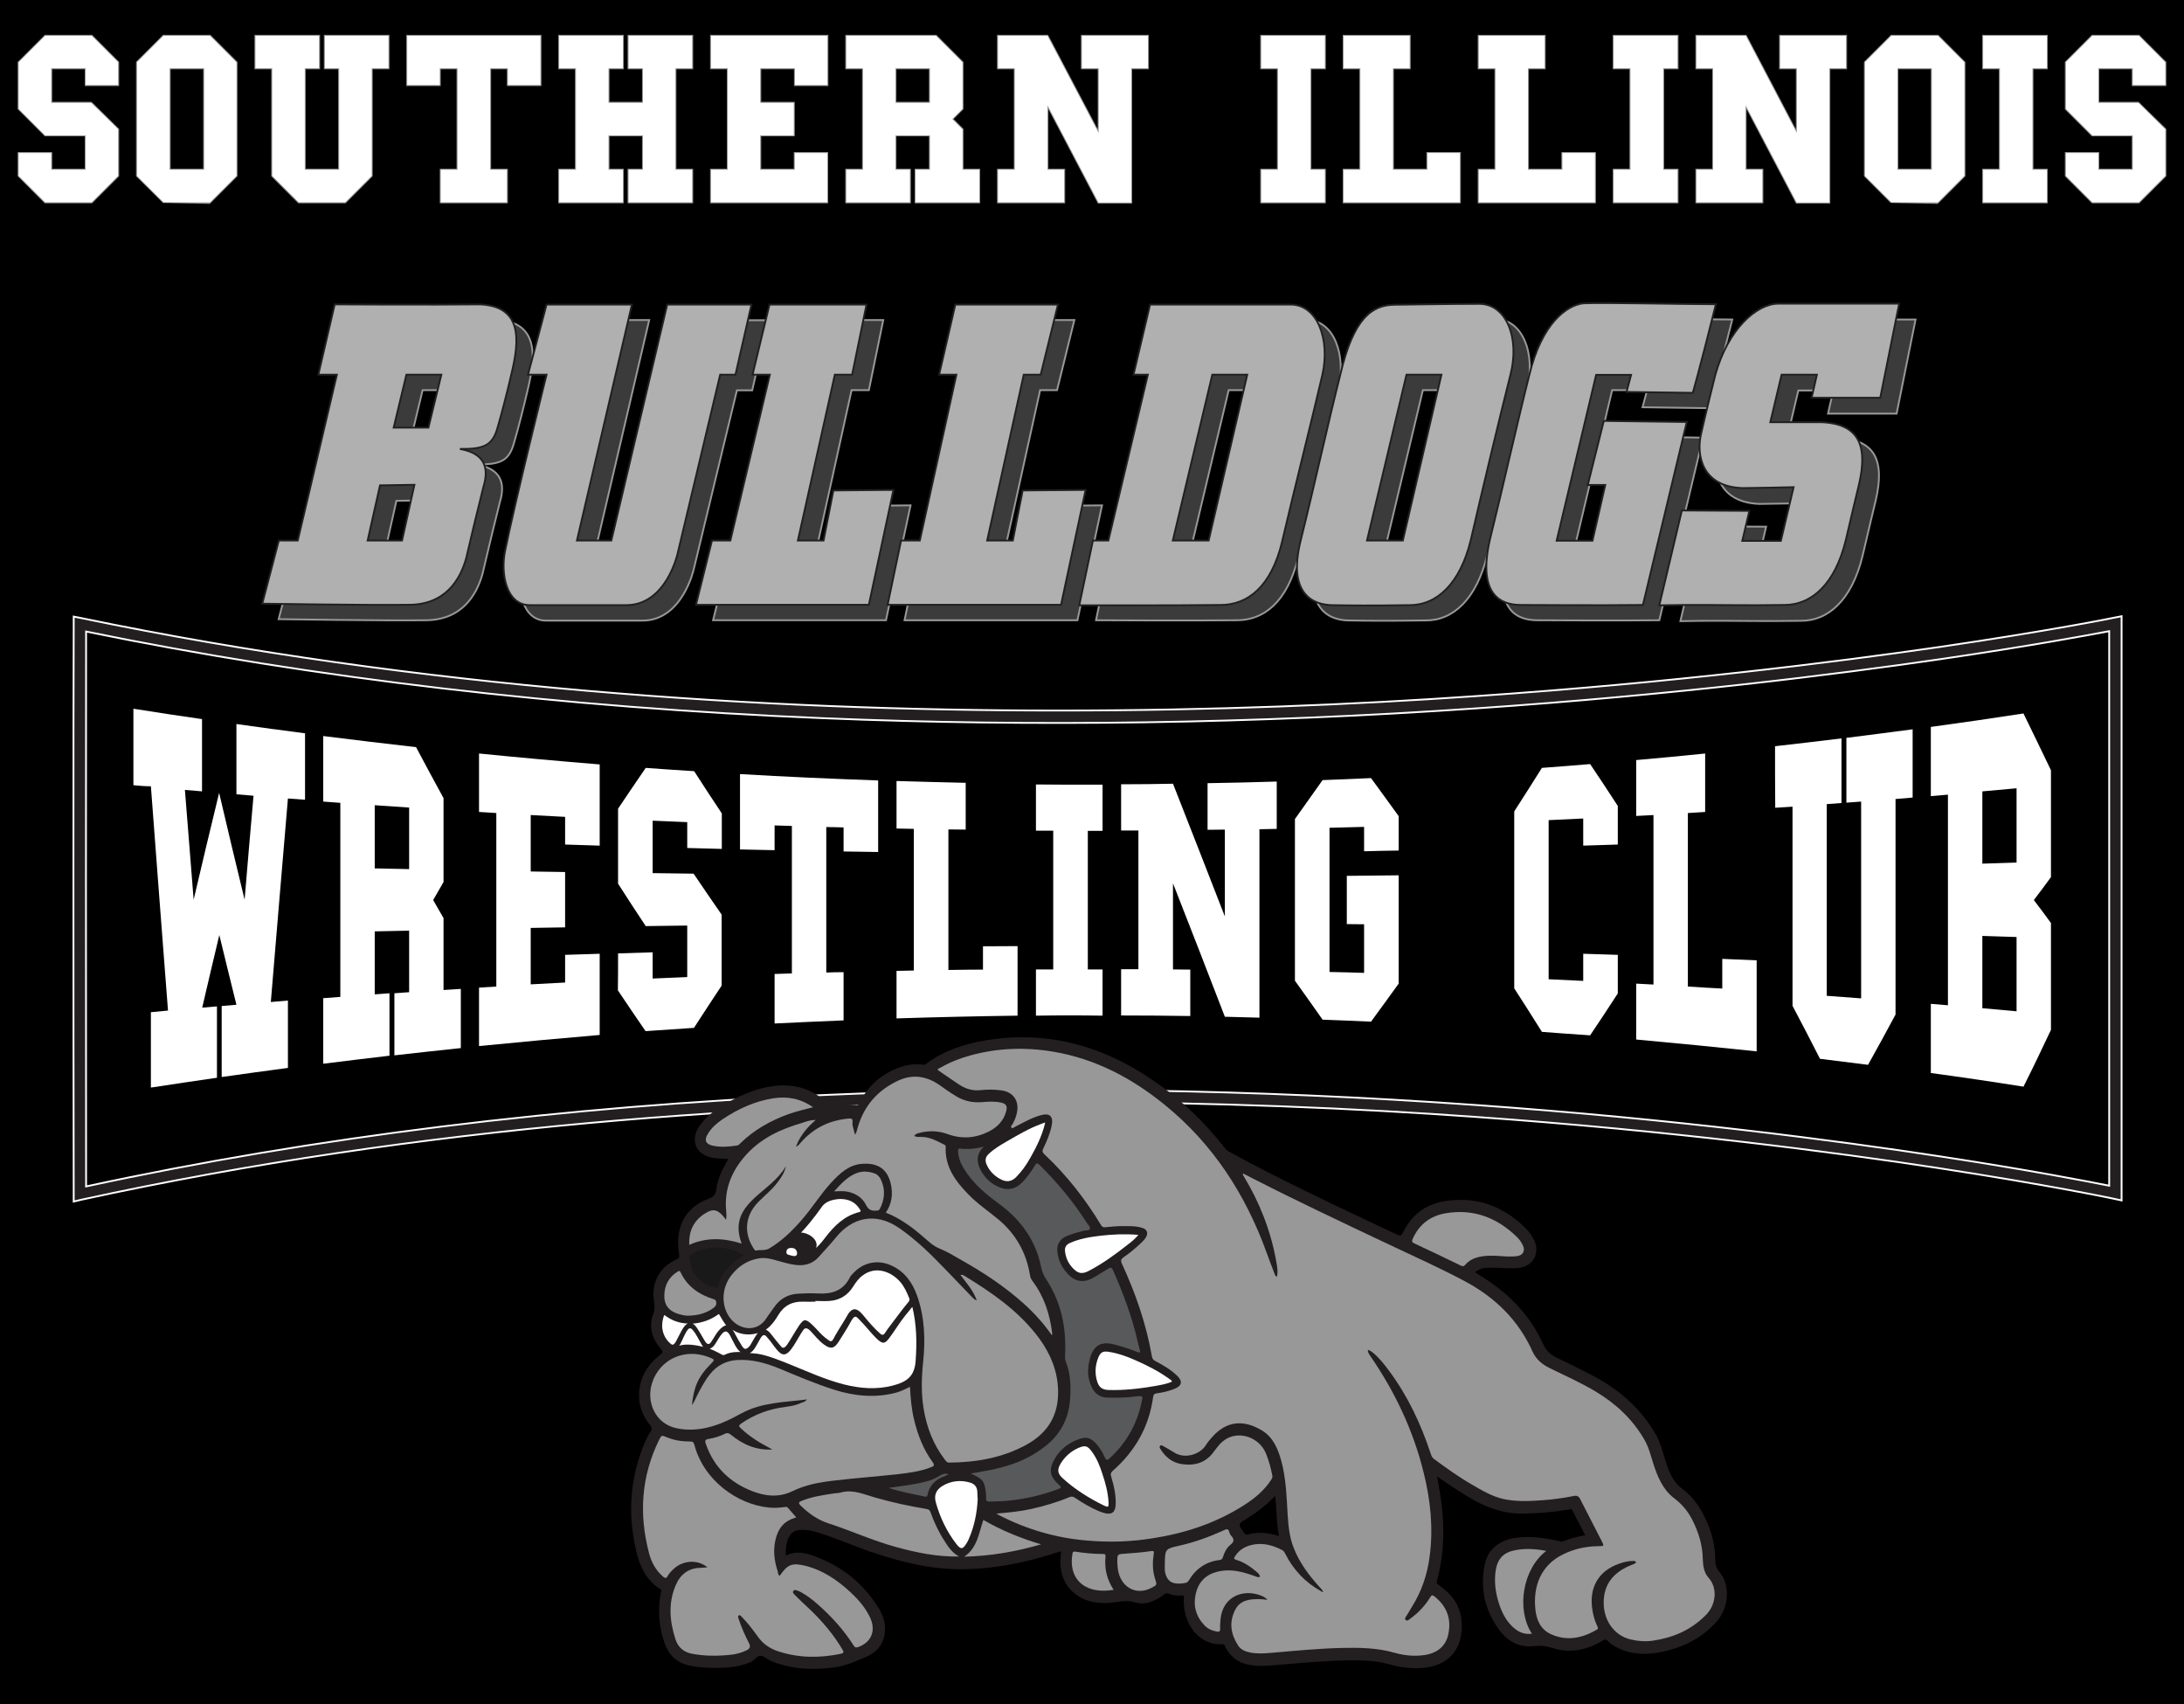<?xml version="1.0" encoding="utf-8"?>
<!-- Generator: Adobe Illustrator 26.5.0, SVG Export Plug-In . SVG Version: 6.00 Build 0)  -->
<svg version="1.1" id="Banner_00000002370928143762477440000003144886751426026925_"
	 xmlns="http://www.w3.org/2000/svg" xmlns:xlink="http://www.w3.org/1999/xlink" x="0px" y="0px" viewBox="0 0 1200 936"
	 style="enable-background:new 0 0 1200 936;" xml:space="preserve">
<style type="text/css">
	.st0{fill:#231F20;stroke:#FFFFFF;stroke-miterlimit:10;}
	.st1{fill:#FFFFFF;}
	.st2{fill:#231F20;}
	.st3{fill:#989898;}
	.st4{fill:#58595B;}
	.st5{fill:#191919;}
	.st6{fill:#3A3B3A;stroke:#989898;stroke-miterlimit:10;}
	.st7{fill:#B0B0B0;stroke:#231F20;stroke-miterlimit:10;}
	.st8{fill:#FFFFFF;stroke:#939598;stroke-width:0.5;stroke-miterlimit:10;}
</style>
<rect width="1200" height="936"/>
<g id="BD_Wrestling_Logo">
	<g id="Banner">
		<path id="White_Banner_Rim" class="st0" d="M40.5,660v-4.1c-0.2-93.6-0.2-272.1,0-313.1v-4.1l4.1,0.8
			c187.1,38.8,375.4,50.8,536.9,50.8c85.2,0,162.9-3.3,229.1-7.9c108.5-7.4,198.2-18.8,254.3-26.9c60.8-8.9,96.4-16.1,96.7-16.2
			l4.1-0.8v320.9l-4.1-0.9c-0.4-0.1-35.9-7.6-96.7-16.9c-56.1-8.6-145.8-20.4-254.3-28.1c-65.7-4.7-142.8-8.1-227.3-8.1
			c-161.9,0-350.8,12.7-538.6,53.6L40.5,660z M47.3,346.9c-0.1,46.9-0.1,213.1,0,304.8c125.5-27.1,261.7-44,405-50.2
			c115.9-5.1,236.6-3.2,358.9,5.5c108.8,7.7,198.6,19.6,254.8,28.2c49.1,7.5,81.9,13.9,92.9,16.1V346.7c-11,2.1-43.7,8.2-92.9,15.4
			c-56.2,8.2-146.1,19.6-254.8,27c-122.2,8.4-243,10.2-358.9,5.4C309,388.6,172.8,372.6,47.3,346.9z"/>
		<g id="WRESTLING_CLUB">
			<g>
				<path id="W-WRESTLING-CLUB_00000034803046560531470260000011942620215970682811_" class="st1" d="M73.3,431.3c0-14,0-28,0-42
					c12.5,2,25.1,3.9,37.7,5.7c0,13.2,0,26.4,0,39.7c-3.1-0.3-6.3-0.6-9.4-0.8c1.6,20.3,3.2,40.4,4.8,60.3c4.7-20,9.3-39.5,14-58.7
					c4.7,20,9.3,39.5,14,58.7c1.6-19.2,3.2-38.2,4.9-57.1c-3.1-0.3-6.3-0.5-9.4-0.8c0-12.9,0-25.7,0-38.6
					c12.6,1.8,25.2,3.5,37.7,5.1c0,12.2,0,24.4,0,36.5c-3.1-0.2-6.3-0.5-9.4-0.7c-3.1,36.8-6.3,74.1-9.4,111.8
					c3.1-0.3,6.3-0.5,9.4-0.8c0,12.3,0,24.7,0,37c-12.1,1.6-24.3,3.3-36.4,5c0-13,0-26,0-39c2.7-0.2,5.4-0.5,8.1-0.7
					c-3.1-12.6-6.3-25.4-9.4-38.3c-3.1,13.1-6.3,26.4-9.4,39.9c2.7-0.2,5.4-0.5,8.1-0.7c0,13.1,0,26.1,0,39.2
					c-12.1,1.7-24.2,3.6-36.3,5.4c0-13.8,0-27.6,0-41.4c3.1-0.3,6.3-0.6,9.4-0.9c-3.1-40.5-6.3-81.6-9.4-123.2
					C79.5,431.9,76.4,431.6,73.3,431.3z"/>
				<path id="R-WRESTLING-CLUB_00000151501348861327978860000005116282293936605878_" class="st1" d="M177.6,584.3c0-12,0-24,0-36
					c3.1-0.2,6.3-0.5,9.4-0.7c0-35.5,0-71.1,0-106.6c-3.1-0.2-6.3-0.5-9.4-0.7c0-12,0-24,0-36c17,2.1,34,4.2,51,6.1
					c5,9.5,10.1,18.8,15.1,28c0,15.4,0,30.7,0,46.1c-1.9,3.3-3.8,6.6-5.7,9.9c1.9,3.3,3.8,6.6,5.7,9.9c0,13.2,0,26.4,0,39.5
					c3.2-0.2,6.3-0.4,9.5-0.6c0,10.8,0,21.7,0,32.5c-12.2,1.3-24.3,2.6-36.5,4c0-11.4,0-22.8,0-34.1c2.7-0.2,5.4-0.4,8.1-0.6
					c0-11.3,0-22.5,0-33.8c-6.3,0.1-12.6,0.3-18.9,0.4c0,11.5,0,23.1,0,34.6c2.7-0.2,5.4-0.4,8.1-0.6c0,11.4,0,22.8,0,34.3
					C201.9,581.3,189.7,582.8,177.6,584.3z M205.9,477c6.3,0.1,12.6,0.3,18.9,0.4c0-11.3,0-22.5,0-33.8c-6.3-0.4-12.6-0.9-18.9-1.3
					C205.9,453.9,205.9,465.4,205.9,477z"/>
				<path id="E-WRESTLING-CLUB_00000107585817893606822560000009323954747718878608_" class="st1" d="M263.2,574.6
					c0-10.7,0-21.4,0-32.1c3.2-0.2,6.3-0.4,9.5-0.6c0-31.8,0-63.5,0-95.3c-3.2-0.2-6.3-0.4-9.5-0.6c0-10.7,0-21.4,0-32.1
					c22.1,2.2,44.2,4.2,66.3,6c0,14.9,0,29.7,0,44.6c-6.3-0.2-12.6-0.4-19-0.6c0-5.1,0-10.1,0-15.2c-6.3-0.3-12.6-0.7-18.9-1
					c0,10.3,0,20.7,0,31c6.3,0.1,12.6,0.2,18.9,0.3c0,10.1,0,20.2,0,30.4c-6.3,0.1-12.6,0.2-18.9,0.3c0,10.3,0,20.7,0,31
					c6.3-0.3,12.6-0.7,18.9-1c0-5.1,0-10.1,0-15.2c6.3-0.2,12.6-0.4,19-0.6c0,14.9,0,29.7,0,44.6
					C307.4,570.4,285.3,572.4,263.2,574.6z"/>
				<path id="S-WRESTLING-CLUB_00000171682869212937861380000014906699292288324020_" class="st1" d="M339.6,523.7
					c6.3-0.2,12.6-0.4,19-0.6c0,4.8,0,9.6,0,14.4c6.3-0.3,12.6-0.5,19-0.8c0-9.4,0-18.9,0-28.3c-7.6,0.1-15.2,0.2-22.8,0.3
					c-5.1-7.6-10.1-15.4-15.2-23.3c0-13.7,0-27.5,0-41.2c5.1-7.6,10.1-15,15.2-22.4c8.8,0.6,17.7,1.3,26.6,1.8
					c5.1,7.9,10.1,15.6,15.2,23.2c0,6.5,0,13,0,19.5c-6.3-0.2-12.6-0.3-19-0.5c0-4.7,0-9.4,0-14.2c-6.3-0.3-12.6-0.5-19-0.8
					c0,9.6,0,19.2,0,28.8c7.5,0.1,15,0.2,22.5,0.3c5.1,7.6,10.3,15.1,15.4,22.5c0,13,0,26,0,39c-5.1,7.6-10.1,15.4-15.2,23.2
					c-8.9,0.6-17.7,1.2-26.6,1.8c-5.1-7.4-10.1-14.8-15.2-22.4C339.6,537.4,339.6,530.6,339.6,523.7z"/>
				<path id="T-WRESTLING-CLUB_00000167389380236991352080000003525380084141125778_" class="st1" d="M425.6,562.2
					c0-9.1,0-18.1,0-27.2c3.2-0.1,6.3-0.2,9.5-0.3c0-27,0-54,0-81c-3.2-0.1-6.3-0.2-9.5-0.3c0,4.5,0,9.1,0,13.6
					c-6.3-0.1-12.7-0.3-19-0.4c0-13.8,0-27.6,0-41.4c25.3,1.5,50.6,2.6,75.9,3.5c0,13.1,0,26.2,0,39.3c-6.3-0.1-12.7-0.2-19-0.3
					c0-4.4,0-8.8,0-13.2c-3.2-0.1-6.3-0.2-9.5-0.2c0,26.6,0,53.3,0,79.9c3.2-0.1,6.3-0.2,9.5-0.2c0,8.8,0,17.7,0,26.5
					C450.9,561,438.2,561.6,425.6,562.2z"/>
				<path id="L2-WRESTLING-CLUB_00000072990937807430955340000016072842120871441040_" class="st1" d="M492.6,559.4
					c0-8.7,0-17.4,0-26.1c3.2-0.1,6.3-0.1,9.5-0.2c0-25.9,0-51.9,0-77.8c-3.2-0.1-6.3-0.1-9.5-0.2c0-8.7,0-17.4,0-26.1
					c12.7,0.4,25.3,0.7,38,1c0,8.6,0,17.1,0,25.7c-3.2,0-6.3-0.1-9.5-0.1c0,25.7,0,51.5,0,77.2c6.3-0.1,12.7-0.2,19-0.2
					c0-4.3,0-8.5,0-12.8c6.3,0,12.7-0.1,19-0.1c0,12.7,0,25.5,0,38.2C537,558.2,514.8,558.7,492.6,559.4z"/>
				<path id="I-WRESTLING-CLUB_00000029042387067363880800000008709805161380814727_" class="st1" d="M569.2,557.9
					c0-8.5,0-17,0-25.4c3.2,0,6.3,0,9.5,0c0-25.4,0-50.8,0-76.2c-3.2,0-6.3,0-9.5,0c0-8.5,0-17,0-25.4c12.2,0.1,24.4,0.2,36.6,0.1
					c0,8.5,0,16.9,0,25.4c-2.7,0-5.4,0-8.1,0c0,25.4,0,50.8,0,76.1c2.7,0,5.4,0,8.1,0c0,8.5,0,16.9,0,25.4
					C593.6,557.7,581.4,557.7,569.2,557.9z"/>
				<path id="N-WRESTLING-CLUB_00000181780475607845221790000005413527175383209608_" class="st1" d="M616,557.8
					c0-8.5,0-16.9,0-25.4c3.2,0,6.3,0,9.5,0c0-25.4,0-50.8,0-76.2c-3.2,0-6.3,0-9.5,0c0-8.5,0-16.9,0-25.4c9.5,0,19-0.1,28.5-0.3
					c9.5,24.2,19,48.4,28.5,72.9c0-15.9,0-31.8,0-47.7c-3.2,0-6.3,0.1-9.5,0.1c0-8.5,0-17.1,0-25.6c12.7-0.2,25.3-0.5,38-0.9
					c0,8.7,0,17.3,0,26c-3.2,0.1-6.3,0.1-9.5,0.2c0,34.5,0,69,0,103.5c-6.3-0.2-12.7-0.3-19-0.5c-9.5-24.7-19-49.1-28.5-73.3
					c0,15.8,0,31.6,0,47.3c3.2,0,6.3,0.1,9.5,0.1c0,8.5,0,17,0,25.5C641.3,557.9,628.6,557.8,616,557.8z"/>
				<path id="G-WRESTLING-CLUB_00000092446404056360486520000015806250873299633588_" class="st1" d="M726.7,560.1
					c-5.1-7.2-10.1-14.4-15.2-21.4c0-29.6,0-59.2,0-88.8c5.1-7.1,10.1-14.2,15.2-21.4c8.9-0.3,17.7-0.7,26.6-1.1
					c5.1,6.9,10.1,13.9,15.2,20.9c0,6.3,0,12.6,0,18.9c-6.3,0.1-12.7,0.2-19,0.4c0-4.5,0-8.9,0-13.4c-6.3,0.2-12.7,0.3-19,0.5
					c0,26.4,0,52.8,0,79.2c6.3,0.1,12.7,0.3,19,0.5c0-8.9,0-17.8,0-26.7c-3.2,0-6.3-0.1-9.5-0.1c0-8.8,0-17.7,0-26.5
					c9.5-0.1,19-0.2,28.5-0.3c0,19.8,0,39.7,0,59.5c-5.1,7-10.1,14-15.2,20.9C744.5,560.8,735.6,560.4,726.7,560.1z"/>
				<path id="C-WRESTLING-CLUB_00000125594597707118423220000014789231900728139157_" class="st1" d="M847.2,566.8
					c-5.1-8.1-10.1-16.1-15.2-23.9c0-32.4,0-64.8,0-97.2c5.1-7.9,10.1-15.8,15.2-23.9c8.8-0.7,17.7-1.3,26.5-2.1
					c5.1,7.5,10.1,15.2,15.2,23c0,7.1,0,14.2,0,21.2c-6.3,0.2-12.6,0.4-19,0.6c0-5,0-9.9,0-14.9c-6.3,0.3-12.6,0.6-19,0.9
					c0,29.1,0,58.2,0,87.4c6.3,0.3,12.6,0.6,19,0.9c0-5,0-9.9,0-14.9c6.3,0.2,12.6,0.4,19,0.6c0,7.1,0,14.2,0,21.2
					c-5.1,7.8-10.1,15.5-15.2,23C864.9,568.1,856.1,567.5,847.2,566.8z"/>
				<path id="L1-WRESTLING-CLUB_00000137816423884738409330000008885328517130481044_" class="st1" d="M899,571
					c0-10.2,0-20.5,0-30.7c3.2,0.2,6.3,0.3,9.5,0.5c0-31,0-62.1,0-93.1c-3.2,0.2-6.3,0.3-9.5,0.5c0-10.2,0-20.5,0-30.7
					c12.6-1.1,25.3-2.3,37.9-3.6c0,10.7,0,21.4,0,32.1c-3.2,0.2-6.3,0.4-9.5,0.6c0,31.8,0,63.5,0,95.3c6.3,0.4,12.6,0.8,18.9,1.1
					c0-5.4,0-10.8,0-16.3c6.3,0.3,12.6,0.5,18.9,0.8c0,16.7,0,33.3,0,50C943.2,575.2,921.1,573,899,571z"/>
				<path id="U-WRESTLING-CLUB_00000150065081004712770850000000663609569271216795_" class="st1" d="M975.3,409.9
					c12.2-1.4,24.3-2.8,36.5-4.3c0,11.8,0,23.7,0,35.5c-2.7,0.2-5.4,0.4-8.1,0.6c0,35.1,0,70.2,0,105.3c6.3,0.5,12.6,0.9,18.9,1.4
					c0-36,0-72,0-108.1c-2.7,0.2-5.4,0.4-8.1,0.6c0-11.9,0-23.7,0-35.6c12.1-1.5,24.3-3.1,36.4-4.7c0,12.5,0,25,0,37.5
					c-3.1,0.3-6.3,0.5-9.4,0.8c0,39.5,0,78.9,0,118.4c-5,9.4-10.1,18.6-15.1,27.6c-8.8-1.1-17.6-2.2-26.4-3.3
					c-5-9.9-10.1-19.6-15.1-29.1c0-36.5,0-72.9,0-109.4c-3.2,0.2-6.3,0.4-9.5,0.6C975.3,432.4,975.3,421.1,975.3,409.9z"/>
				<path id="B-WRESTLING-CLUB_00000077325265874864612030000012317912758358015913_" class="st1" d="M1060.9,589.4
					c0-12.7,0-25.4,0-38c3.1,0.3,6.3,0.5,9.4,0.8c0-38.6,0-77.2,0-115.7c-3.1,0.3-6.3,0.5-9.4,0.8c0-12.7,0-25.4,0-38
					c17-2.3,33.9-4.8,50.9-7.4c5,10.2,10,20.6,15.1,31.2c0,19.6,0,39.2,0,58.7c-3.1,4.3-6.3,8.5-9.4,12.6c3.1,4.1,6.3,8.3,9.4,12.6
					c0,19.6,0,39.2,0,58.7c-5,10.6-10,21.1-15.1,31.2C1094.8,594.2,1077.9,591.7,1060.9,589.4z M1089.2,474.4
					c6.3-0.2,12.6-0.4,18.8-0.6c0-13.6,0-27.2,0-40.8c-6.3,0.6-12.6,1.1-18.8,1.7C1089.2,448,1089.2,461.2,1089.2,474.4z
					 M1089.2,553.8c6.3,0.6,12.6,1.1,18.8,1.7c0-13.6,0-27.2,0-40.8c-6.3-0.2-12.6-0.4-18.8-0.6
					C1089.2,527.3,1089.2,540.5,1089.2,553.8z"/>
			</g>
		</g>
	</g>
	<g id="BD-Body">
		<path id="Outline" class="st2" d="M944.6,863.3c-1.8-2-2.2-4.5-2.2-7.2c0-6.9-1.7-13.5-4.4-19.8c-3.1-7.3-7.3-13.8-13.9-18.7
			c-5.3-3.9-7.4-10.1-9.3-16.2c-1.4-4.4-2.5-8.9-4.7-12.9c-7.8-13.9-19.2-24.2-33-31.8c-7.1-3.9-14.4-7.3-21.7-10.9
			c-3.4-1.6-5.9-3.9-7.5-7.5c-5.8-12.7-14.5-23.1-25.6-31.5c-3.7-2.8-7.7-5.3-11.8-7.9c2.6-2.4,5.6-2.5,8.6-2.6
			c5.1,0,10.1,0.7,15.2,0.2c8.5-1,12.4-8.9,8.1-16.3c-1.2-2.2-2.7-4.2-4.5-5.9c-12-11.7-26.2-17-42.9-14.7
			c-10.5,1.4-18.5,6.7-23.5,16.2c-1.8,3.4-1.8,3.4-5.1,1.8c-30.6-14.5-61.4-28.7-91.1-45c-0.8-0.4-1.4-0.9-2-1.6
			c-10.5-13.6-22.7-25.4-36.5-35.3c-28.5-20.5-59.9-30-94.9-24.3c-12,2-23.4,5.7-33.3,13.1c-0.6,0.5-1.2,0.4-1.8,0.3
			c-4.4-0.6-8.6,0.1-12.8,1.6c-9.8,3.6-17.1,10.1-21.9,19.5c-0.3,0.6-0.4,1.4-1.6,1.3c-4.3-0.6-8.6-0.5-13-0.3
			c-1.2,0.1-2.2-0.2-3.1-1.1c-8.6-8.2-18.9-10.8-30.4-9.1c-8.2,1.2-15.7,4.4-22.9,8.2c-5.8,3-11.2,6.6-15.4,11.8
			c-2,2.5-3.7,5.1-3.9,8.4c-0.4,5.7,3.4,9.7,9.9,10.9c2.7,0.5,5.5,0.4,8.5,0.6c-0.4,0.8-0.8,1.3-1.1,1.9c-2.6,4.6-4.8,9.4-5.5,14.7
			c-0.4,3-1.6,4.3-4.4,5.3c-8.3,3.1-14,8.8-16,17.8c-0.9,4.2-0.8,8.4-0.1,12.7c0.3,1.5-0.2,2.3-1.6,2.9
			c-9.1,4.1-13.7,12.6-12.2,22.6c0.4,2.9,0.6,5.5-0.7,8.2c-0.4,0.9-0.5,2-0.7,3c-0.8,5.7,1.3,10.5,4.8,14.7c1.8,2.2,1.8,2.2-0.4,4.1
			c-1.2,1-2.4,2.1-3.5,3.2c-9.5,9.8-10.3,24.6-1.8,34.9c1.3,1.6,1.4,2.6,0.2,4.2c-1,1.4-1.7,2.9-2.4,4.4c-8.8,20-10.2,40.7-5,61.7
			c2,8.1,5.6,15.4,13,20c1,0.6,0.4,1.2,0.3,1.9c-1.8,9.4-1.1,18.6,2,27.7c2.3,6.6,6.7,10.8,13.4,12.3c6.6,1.5,13.3,1.5,20,1.2
			c4.9-0.2,9.7-1.2,14.3-3.2c2-0.9,3.3-3.5,5.2-3.3c1.9,0.2,3.7,2,5.7,2.9c11.4,4.7,23.3,5.1,35.3,3.4c6.1-0.9,11.6-3.4,17.1-5.8
			c6.3-2.7,10-7.8,10.2-15c0.1-4.7-1.7-8.9-4.2-12.7c-7.8-12.2-18.5-21-31.8-26.4c-5.9-2.4-12.1-4.7-18.5-1.4
			c-0.2-3.3,0.1-6.4,1.3-9.4c1.2-3,3.3-4.5,6.4-4.7c3.7-0.2,7.2,0.5,10.6,1.6c10.1,3.2,19.8,7.6,29.9,10.9
			c12.2,4.1,24.6,7.4,37.5,8.6c13.8,1.3,27.5-0.1,41.1-2.8c8.2-1.7,16.3-3.9,24.2-6.6c0.1,0.3,0.2,0.4,0.2,0.4
			c-0.1,1.1-0.3,2.2-0.3,3.3c-0.5,8.7,2.2,16,9.7,20.9c4.9,3.2,10.4,4,16.2,3.8c5.1-0.2,9.9-2,15.2-0.3c5.7,1.8,11-0.9,15.8-4.3
			c0.7-0.5,1.2-1,2.3-0.6c2.1,1,4.4,1.3,6.8,1.1c1.4-0.1,2.1,0.1,1.8,1.8c-0.2,1.2-0.1,2.5,0,3.7c1,12.6,9.9,21.9,21.1,21.3
			c1.1-0.1,1.3,0.6,1.6,1.3c2.6,5.4,6.9,8.7,12.7,9.9c3.8,0.8,7.6,0.8,11.4,0.5c12.4-1,24.7-2.2,37.2-2.7c7.4-0.3,14.9-0.4,22.3,0.6
			c4.7,0.6,9.2,2.4,13.9,3c6.1,0.8,12.1,0.9,18-1c11.8-3.8,15.4-14.6,14.3-25c-0.9-8.3-5.6-14.4-12.3-19c-0.9-0.6-1.6-1-1.2-2.4
			c4.4-16,4.3-32.1,1.7-48.3c-0.5-2.9-1-5.7-1.6-9.1c5.9,4.1,11.4,7.8,17.1,11.2c9.2,5.6,18.9,9.3,29.8,9.2c8.5-0.1,17-0.8,25.4-2.2
			c0.7-0.1,1.5-0.6,2,0.4c2.3,4.5,4.7,9,7.1,13.7c-4.4,0.8-8.5,1.8-12.3,3.4c-0.7,0.3-1.3-0.1-1.9-0.2c-7.9-1.7-15.7-2.9-23.8-1.8
			c-9.1,1.2-15.4,6.2-17.2,14.6c-2.7,12.8-0.1,24.7,7.5,35.4c4.7,6.6,11.1,10.4,19.3,9.5c3.8-0.4,7.1-0.1,10.7,1.1
			c9.6,3,18.8,1,27.4-4.2c1.1-0.7,1.8-0.7,2.7,0.3c1.5,1.6,3.4,2.7,5.3,3.7c7.2,3.6,14.9,4,22.6,2.6c12.2-2.2,22.9-7.2,31.5-16.5
			C950.5,882.8,950.6,870.1,944.6,863.3z M685.6,842.9c-0.7,0.2-1.3,0-1.7-0.5c-0.3-0.4-0.6-0.8-0.9-1.2c-2.7-3.7-2.6-4.2,1.2-6.5
			c5.6-3.4,10.9-7.3,15.5-12.1c0.2-0.2,0.5-0.4,1-0.8c0.8,7.4,0.6,14.6,2,22C696.9,841.8,691.3,841.3,685.6,842.9z"/>
		<g id="Gray-Parts">
			<g id="Leg-and-Paw">
				<path id="Leg-and-Paw-1" class="st3" d="M428.3,865.6c0.1-0.1,0.2-0.2,0.3-0.3c4.2-6,6.6-6.9,13.6-5.3
					c9.8,2.4,17.9,7.9,25.2,14.7c4.4,4.1,8.3,8.6,10.8,14.1c3.2,7.2,0.4,13.5-6.9,16c-1,0.3-1.6,0.1-2.1-0.7
					c-5.6-8.8-12.5-16.4-20.3-23.2c-2.6-2.3-5.4-4.4-8.4-6.1c-0.7-0.4-1.5-0.8-2.4-1.1c-0.7-0.3-1.6-0.6-2.2,0.2
					c-0.6,0.9,0.2,1.5,0.7,2.1c2.4,2.4,4.9,4.8,7.4,7.1c7.3,6.8,13.8,14.4,18.9,23c0.8,1.3,0.8,1.9-0.8,2.3
					c-11.6,2.4-23.1,2.4-34.4-1.3c-4.6-1.5-8.4-4-11.3-8.1c-2.7-3.7-5.4-7.4-8.7-10.7c-0.5-0.5-1.1-1.4-1.7-1
					c-0.8,0.5-0.3,1.4-0.1,2.1c1.5,4.6,3.5,9,5.7,13.3c0.9,1.9,0.4,2.8-1.2,3.7c-2.9,1.5-6.1,2.3-9.3,2.6c-7,0.7-14,0.7-20.9-0.6
					c-4.5-0.9-7.7-3.5-9.1-8.1c-3.2-9.9-4-19.8,0.2-29.6c2.5-5.9,7-9.4,13.6-9.5c1.2,0,2.4-0.2,3.8-0.3c-5.1-4.2-12.9-4-18.1,0.5
					c-1.5,1.3-2.9,2.7-3.8,4.4c-0.7,1.2-1.2,1.2-2.3,0.4c-4.1-3.5-6.6-8-7.9-13.1c-5.6-21.3-4.3-42.1,5.5-62.1
					c1.4-2.8,1.4-2.7,4.3-1.5c4.1,1.7,8.3,2.3,12.7,2.3c1.4,0,2,0.3,2.4,1.7c5,19.4,23.4,32.9,41.1,34.6c2.9,0.3,5.8,0.1,8.6-0.3
					c0.7-0.1,1.2-0.2,1.7,0.4c1.5,1.8,3,3.5,4.6,5.3c-1.4,0.5-2.8,0.9-4,1.6c-3.9,2-5.9,5.4-7.1,9.5c-1.8,6.4-1.1,12.6,1,18.8
					C427.4,864.2,427.6,865,428.3,865.6z"/>
				<path id="Paw-4" class="st3" d="M611.9,873.3c-5.6,0.8-10.9,0.8-15.8-2c-6.5-3.8-8.1-11-6.8-18.1c0.2-0.9,0.7-1,1.4-0.9
					c5.1,0.8,10.3,1.3,15.5,1.3c1.1,0,1.3,0.5,1.2,1.5C606.8,861.5,608.1,867.5,611.9,873.3z"/>
				<path id="Paw-3" class="st3" d="M849.6,851.9c-13,9.9-16.6,32.1-7.9,45.5c-3.8,0.5-7-0.7-9.8-3.1c-3.9-3.3-6.3-7.7-8-12.6
					c-2-5.9-3-12-2.2-18.3c0.9-7,4.2-10.7,11-11.9C838.2,850.4,843.7,850.8,849.6,851.9z"/>
				<path id="Paw-2" class="st3" d="M640,859.6c0.1-8.9,0.2-8.8,8.1-10.6c8.5-1.9,16.6-4.9,24.5-8.5c1.4-0.7,2.3-0.9,2.8,1
					c0.2,0.8,0.6,1.6,1.1,2.1c1.8,1.9,1.6,3.4-0.5,5c-2.1,1.7-3.3,4.2-4.1,6.8c-0.3,1-0.7,1.3-1.8,1.5c-7.4,0.9-13,4.7-16.9,11.2
					c-0.5,0.8-1,1.3-2,1.4c-1.9,0.4-3.7,0.5-5.6,0.2c-3.2-0.5-5.1-3.1-5.6-7.1C640,861.4,640,860.2,640,859.6z"/>
				<path id="Paw-1" class="st3" d="M613.9,858.2c0-4.6,0-4.5,4.4-4.8c4.7-0.3,9.5-0.7,14.2-1.4c1.7-0.2,1.6,0.4,1.4,1.6
					c-0.6,4.2-0.7,8.3,0.4,12.4c0.1,0.4,0.2,0.7,0.3,1.1c1.2,3.5,1.2,3.5-2.1,5.2c-8.7,4.4-17.3-0.8-18.4-11.2
					C614,860,614,859,613.9,858.2z"/>
			</g>
			<g id="Chest">
				<path id="Chest2" class="st3" d="M527,855c-11.9,0.2-23.3-2.1-34.6-5.2c-12.8-3.5-24.8-9-37.4-13.1c-6-2-10.7-5.4-15.1-9.7
					c-1.4-1.4-1-2,0.6-2.6c5.7-2.3,11.8-3.2,17.9-4.1c1.2-0.2,2.5-0.1,3.6-0.5c6.6-1.8,12.5,1,18.5,2.7c9.4,2.7,19,4.8,28.7,6.4
					c1.1,0.2,1.6,0.6,2,1.6c2,5.5,4.4,10.8,7.6,15.7C520.9,849.6,523.2,853,527,855z"/>
				<path id="Chest-1" class="st3" d="M529.8,855.1c7.2-4.9,8-12.9,10.5-20.2c9.9,5.7,20.3,10,31.7,13.4
					C557.9,852.4,544.2,854.7,529.8,855.1z"/>
			</g>
			<path id="Tail" class="st3" d="M825.1,690c-4.1-0.3-8.2-0.5-12.3,0.4c-3.1,0.7-5.7,2-7.8,4.4c-0.7,0.8-1.2,0.9-2.1,0.5
				c-8.6-4.2-17.2-8.3-25.8-12.3c-1.3-0.6-1.5-1.2-0.9-2.5c3.6-8.1,9.9-12.7,18.3-14.1c15.1-2.5,28,2.4,38.9,13
				c1.4,1.3,2.5,2.9,3.3,4.6c1.5,3,0.1,5.6-3.2,6c-1.4,0.2-2.9,0.2-4.3,0.2C827.8,690.2,826.4,690.1,825.1,690z"/>
			<path id="Body" class="st3" d="M938.8,866.7c-2.5-2.8-3.1-6.5-3.2-10.3c-0.1-7.8-2.4-15-5.9-21.8c-2.4-4.7-5.7-8.5-9.9-11.7
				c-6.2-4.7-9.1-11.8-11.4-19c-1.4-4.4-2.5-9-4.9-13.1c-6.5-11.3-15.7-19.8-26.7-26.4c-8.1-4.9-16.8-8.7-25.3-12.9
				c-4.1-2-7.4-4.7-9.4-9c-7.6-17-20.1-29.3-36.1-38.1c-14.4-7.8-29.4-14.4-44.1-21.4c-24.7-11.7-49.4-23.3-73.8-35.8
				c-1.7-0.9-3.4-1.8-5.1-2.6c-0.3,0.7,0,0.9,0.2,1.2c8.8,14.5,15,30.1,18,46.9c0.5,2.8,1.1,5.7,0.4,8.6c-1.1-0.5-1.2-1.4-1.5-2.2
				c-1.4-3.5-2.7-7.1-4-10.6c-11.6-32.2-29.5-60-56.1-81.6c-18.1-14.7-38.1-25.3-61.2-29.2c-15.3-2.6-30.5-2.1-45.5,2
				c-5.9,1.6-11.5,3.8-16.8,6.9c-0.4,0.2-2.2,0.5-0.6,1.6c3.8,2.6,7.5,5.2,11.3,7.7c3.6,2.3,7.4,3.4,11.7,2.9
				c3.9-0.4,7.8-0.4,11.7,0.2c6.2,1,9.4,5.7,8.2,11.9c-0.4,2.3-1.3,4.5-2.4,6.5c-0.3,0.6-1.3,1.1-0.7,1.9c0.7,0.9,1.4-0.1,2.1-0.4
				c4.7-2.4,9.3-5.1,14.4-6.4c4.6-1.2,6.6,0.8,5.7,5.5c-0.9,4.6-2.7,8.8-4.7,12.9c-0.6,1.3-0.5,2,0.5,3
				c12.3,11.5,22.6,24.7,31.3,39.1c0.6,1,1.2,1.2,2.3,1.1c3.1-0.3,6.2-0.6,9.3-0.6c3.8,0,7.7-0.2,11.4,1.1c2.3,0.8,2.9,2.8,1.7,4.9
				c-0.8,1.4-1.9,2.5-3.1,3.6c-2.9,2.7-5.9,5.2-9.1,7.4c-1.6,1.1-1.9,1.9-1,3.8c7.5,16.2,13.3,33,16.4,50.7c0.2,1.2,0.7,2,1.9,2.6
				c4.3,2.3,8.5,4.7,12,8.1c3.1,3,2.6,5.5-1.3,7.1c-3.3,1.4-6.8,2.1-10.2,2.6c-1.1,0.2-1.5,0.6-1.7,1.8
				c-2.2,16.5-9.9,29.9-22.2,40.7c-1.2,1.1-1.3,1.9-0.8,3.4c1.5,5,2.6,10,2.4,15.3c-0.2,4.1-2.2,5.6-6.2,4.5
				c-0.9-0.2-1.8-0.6-2.7-0.9c-4.8-2-9.2-4.6-13.5-7.5c-1.1-0.7-1.9-0.8-3.1-0.3c-6.7,2.8-13.6,4.8-20.6,6.4
				c-6.2,1.4-12.5,2-19.4,2.6c1,0.6,1.4,0.9,1.9,1.1c15.1,7.7,31,12.3,47.8,13.7c12.2,1.1,24.4,0.7,36.5-1.3
				c17.9-2.8,34.7-8.4,50.1-18.3c5.6-3.6,10.7-7.8,14.4-13.4c0.5-0.8,1.1-1.5,0.9-2.6c-0.8-4.2-1.9-8.2-3.5-12.2
				c-4-9.9-18.3-14.5-26.5-3.8c-0.6,0.8-1.3,1.6-1.9,2.4c-4.4,6.5-10.7,8.3-18,7.2c-5.1-0.8-8.8-3.8-11.5-8.1
				c-0.4-0.6-0.9-1.4-0.2-2c0.6-0.5,1.2,0,1.8,0.3c1.9,1.1,3.9,2.2,5.8,3.4c5.9,3.8,14.3,1.2,17.6-4.2c0.9-1.5,2.1-2.8,3.2-4.1
				c7.8-9,17.3-9.9,27.4-3.8c6.2,3.7,8.8,10,10.7,16.7c2.6,9.7,2.9,19.6,3.5,29.6c0.4,6.2,1,12.4,3.3,18.2c3.2,8.2,8.3,15,14.1,21.4
				c0.7,0.8,1.6,1.5,2.2,3c-0.7-0.3-1.1-0.4-1.3-0.6c-8.6-4.8-15.1-11.6-19.6-20.5c-0.4-0.8-0.8-1.5-1.6-2c-4.8-2.5-9.8-4-15.2-3.2
				c-4.5,0.7-8.4,2.6-10.9,6.7c-0.6,1-0.6,1.4,0.7,1.8c4.1,1.2,7.7,3.6,11,6.4c0.9,0.8,1.9,1.5,2.1,2.9c-0.8,0.4-1.4,0.2-2.1-0.1
				c-1.7-0.6-3.4-1.2-5.1-1.7c-5.5-1.7-11.2-2.4-16.9-0.8c-6,1.7-9.8,5.8-11.2,11.9c-1.5,6.6,0.1,12.5,4.8,17.4
				c1.8,1.9,4.1,2.9,6.7,3.4c1.3,0.2,2,0.1,1.9-1.6c-0.1-1.7,0.1-3.4,0.2-5c1.1-12.6,12.4-17.1,22.4-13.1c1.2,0.5,2.3,1,3.4,2.3
				c-1.7-0.2-2.9-0.4-4.2-0.4c-5.6-0.1-11,0.4-13.8,6.4c-3.2,6.7-2,13.1,1.9,19.1c1.5,2.3,4,3.3,6.6,3.8c3.9,0.8,7.8,0.5,11.6,0.2
				c12.9-1.1,25.7-2.4,38.7-2.7c9.8-0.2,19.6-0.1,29.2,2.7c5.3,1.5,10.8,2,16.3,1.2c6.9-1,11.6-4.8,13-11.1c1.9-8.6-0.6-15.5-7.4-21
				c-1.2-0.9-1.7-1-2.5,0.4c-2.8,4.6-6.5,8.5-10.9,11.7c-0.7,0.5-1.6,1.5-2.5,0.8c-0.9-0.8,0-1.8,0.5-2.5c0.9-1.5,1.8-3,2.7-4.5
				c5.4-8.5,8.6-17.9,9.9-27.8c2.1-15.7,0.5-31.1-3.3-46.3c-5.7-23.1-15.7-44.2-29.1-63.7c-0.7-1-1.5-2-1.6-3.6
				c1.2,0.2,1.9,0.8,2.7,1.4c3.5,2.8,6.2,6.3,8.9,9.9c10.3,13.8,17.6,29.3,23,45.7c0.4,1.1,0.7,2.1,1.8,2.9
				c6.8,5,13.6,9.9,20.9,14.1c5.5,3.2,11,6.5,17.3,7.9c6.9,1.5,13.9,1.2,20.9,0.7c6-0.4,11.9-1.2,17.8-2.4c1.7-0.3,2.7,0.2,3.5,1.9
				c3.8,7.6,7.8,15,11.6,22.6c1.6,3.1,1.6,3.1-1.9,3.1c-6.7,0.1-13,1.5-19,4.4c-12.6,6.1-16.7,17.8-15.4,30.3c0.6,6,3,11.2,8.7,13.7
				c8.7,3.9,17.1,2.1,25-2.5c1-0.6,0.7-1.2,0.3-2c-1.2-2.5-2-5.2-2.5-7.9c-2.4-12.8,2.8-22.3,14.6-26.4c2.5-0.9,5.1-1.5,7.8-1.5
				c0.5,0,1.1,0.1,1.3,0.6c0.2,0.6-0.5,0.8-0.9,1c-1.3,0.6-2.7,1.1-4,1.7c-7.3,3.6-12.1,9.1-12.7,17.7c-0.8,10.9,5.3,20,15,22.2
				c4,0.9,8,1.2,12,0.6c11-1.6,20.8-5.8,28.8-13.8C942.8,881.9,944,872.5,938.8,866.7z"/>
			<g id="Head">
				<path id="Chin" class="st3" d="M443.4,768.7c-12.2,1.6-24.8,1.5-36.1,7.7c-5.9,3.2-12.1,6.3-18.8,7.8
					c-5.6,1.3-11.2,1.5-16.9,0.3c-11.5-2.5-16.7-14.3-13.3-24.9c4.2-12.9,17.6-19.1,30.7-14.3c4,1.5,4,1.5,1,4.5
					c-6.1,6.1-8.9,12.1-9.8,22c1.2-1.6,1.8-3.2,2.6-4.8c2.1-4.1,4.2-8.2,7-11.8c4-5.2,9.3-7.9,15.8-8.2c7.8-0.3,15.2,1.7,22.3,4.6
					c10.1,4.2,20.1,8.5,30.5,11.8c11.1,3.5,22.5,4.6,33.9,1.6c2.7-0.7,5.1-2,7.7-3.2c0.3,6.1,0.8,12,2.2,17.8
					c2,8.5,5.1,16.5,10.2,23.5c1.3,1.8,0.8,2.3-1,2.9c-5.6,2.2-11.6,3-17.5,3.7c-11.9,1.3-23.9,2.2-35.8,3.6
					c-7.9,0.9-15.6,2.3-22.9,5.9c-7.3,3.5-14.8,2.7-22.1-0.2c-12.2-4.8-20.9-13.2-25.3-25.9c-0.6-1.7-0.4-2.4,1.6-2.7
					c3-0.5,6.1-1.4,8.8-2.8c1.4-0.7,2.3-0.4,3.4,0.5c6.5,5.3,13.7,8.6,22.8,8.1c-3.3-1.9-6.3-3.3-9.1-5.2c-2.9-1.9-5.7-4-8.2-6.4
					c-1.2-1.1-1.4-1.6,0.2-2.7c7.4-5.1,15.5-8,24.3-9.1c3-0.4,6-0.9,8.8-2.3C441.5,770.3,442.6,769.7,443.4,768.7
					C443.3,768.7,443.4,768.7,443.4,768.7z"/>
				<path id="Cheek" class="st3" d="M536.7,714.3c-2-5.6-5.7-9.6-9-14c1.4-0.3,2.3,0.6,3,1c14.2,8.7,27.8,18.1,38.4,31.4
					c6.3,7.9,10.8,16.7,12,27c1.7,15.7-4.1,27-17.9,34.3c-13,6.9-27.1,9.3-41.6,9.4c-1.4,0-1.9-0.9-2.5-1.7
					c-6.3-8.2-9.9-17.6-11.6-27.8c-1.4-8.5-1.2-17-0.3-25.6c1.3-12.4,0.9-24.7-3.3-36.6c-2.6-7.3-6.9-13.3-14.2-16.6
					c-7.6-3.4-15.5-1.7-21.1,4.5c-0.6,0.6-1.3,1.3-1.6,2c-3.7,7.5-10,9.3-17.5,8.9c-3.6-0.2-7.2-0.1-10.8,0.1
					c-5.9,0.3-10.3,2.9-13.6,7.8c-1.2,1.8-2.6,3.5-3.8,5.4c-5.1,8.4-15.2,6.9-20.3,0c-4.9-6.7-4.6-16.4,1-23.5
					c3.9-4.9,8.8-8.1,15.1-9.1c3.6-0.6,7,0.4,10.4,1.4c3.1,0.8,6.2,1.8,9.5,2.2c4.9,0.6,9.3-0.4,12.8-4.3c3.2-3.6,6.6-7.2,9.7-11
					c8.4-10.3,21.2-14.2,34.6-4.9c9.4,6.5,17.4,14.4,25.3,22.6c5,5.2,10,10.4,15,15.6C534.8,713.2,535.4,713.9,536.7,714.3z"/>
				<path id="Upper-Lip" class="st3" d="M377.7,722.7c-1.4,0-3.7-0.5-6-1.3c-4.5-1.7-6.8-4.8-6.7-9.8c0.1-5.7,2.5-10.1,7.3-13.1
					c0.7-0.4,1.1-0.7,1.6,0.3c3.8,8.1,10.5,12.5,18.7,15c1,0.3,1.4,2.6,0.4,3.7c-0.7,0.8-1.6,1.5-2.5,2
					C386.8,721.6,382.9,722.7,377.7,722.7z"/>
				<path id="Eye-Lid" class="st3" d="M458.3,654.4c3.7-4,7-7.7,11.6-9.7c3.5-1.6,7-1.4,10.5-0.2c2.1,0.7,3.3,2.5,4.1,4.6
					c2,5.1,1.4,10-1,14.8c-0.4,0.9-1.1,1.1-2.1,1.1c-2.5,0.2-4.2-0.4-5.5-3c-2-4.1-5.7-6.5-10.2-7.4
					C463.5,654.1,461.1,654.4,458.3,654.4z"/>
				<path id="Forehead" class="st3" d="M448.2,615.2c-4.2,3.6-7.3,7.3-9.6,11.7c-0.4,0.8-0.7,1.7-1.3,3c1.5-0.6,2-1.6,2.7-2.3
					c7.1-8.1,15.9-12.3,26.5-13.2c1.5-0.1,2.1,0.3,1.9,1.9c-0.1,0.7,0,1.5,0.1,2.2c0.4,1.6,0.8,3.1,1.3,4.8c1-1.4,1.1-3,1.6-4.4
					c3.6-12,11.3-20.4,22.5-25.5c7.7-3.4,15.1-2.3,22,2.4c3,2.1,6,4.3,9.2,6.2c4.4,2.8,9.3,3.8,14.5,3.4c3.4-0.3,6.8-0.5,10.2,0.2
					c3,0.6,3.9,1.9,3,5c-1.4,5.1-4.9,8.6-9.4,10.9c-7.3,3.7-14.8,4.3-22.6,1.5c-5.2-1.9-10.6-2.1-16-0.6c-0.9,0.2-1.8,0.5-2.5,1.6
					c1.4,0.7,2.8,0.5,4.2,0.5c4.6,0.1,8.4,2.3,12.4,4.3c0.7,0.3,0.7,0.8,0.7,1.4C519.2,641,525,648.8,532,656
					c5.1,5.3,11.3,9.4,16.9,14.1c9.3,7.9,15,18,17,30.2c0.2,1.4,0.7,2.5,1.5,3.5c6.3,8.4,9.4,18,10.7,28.3c0,0.3,0,0.7-0.1,1.4
					c-4.7-6.7-9.9-12.4-15.7-17.6c-10.4-9.3-21.9-16.9-34-23.7c-4-2.3-7.9-4.7-12.1-6.4c-3.5-1.4-6-3.9-8.8-6.3
					c-3.1-2.7-6.3-5.3-9.8-7.6c-3.4-2.3-7-4.3-10.9-5.8c3.4-5,4-10.3,2.7-16c-2-8.3-7.4-11.5-16-10.8c-7.1,0.6-12,5.3-16.6,10.2
					c-6,6.5-10.6,14.1-16.4,20.7c-5.2,6-10.9,11.5-17.8,15.6c-2.3,1.3-4.8,0.6-7.2,1.1c-0.7,0.2-1.1-0.9-1.5-1.4
					c-4.8-7.5-5.2-17.1,2.7-25.2c3.5-3.6,7.5-6.7,10.5-10.7c2.1-2.7,4-5.5,4.7-9c-4.2,7.2-11,11.7-16.9,17.1
					c-2.5,2.3-4.9,4.8-6.6,7.8c-3.3,5.6-3.1,11.4-0.8,17.6c-9.8-3.1-19.2-3.6-28.8,0.7c-0.3-6.6,1.7-11.9,6.7-15.9
					c1-0.8,2-1.4,3.1-2c3.1-1.8,5.4-1.4,8,1.2c0.8,0.8,1.5,1.7,2.4,2.9c0.4-1.7,0.2-3.2,0.1-4.7c-1.2-12,3-22.1,10.8-30.8
					c8.3-9.3,19.2-14.3,30.9-17.7C443,616,445.2,615.2,448.2,615.2z"/>
				<path id="Ear" class="st3" d="M446.7,608.2c-4.8,1.2-9.2,2.3-13.5,3.8c-9.9,3.6-18.9,8.6-26.5,16.1c-0.5,0.5-0.9,1-1.6,1.1
					c-4.5,0.7-9.1,1.1-13.6,0.1c-3.9-0.9-4.7-3.2-2.5-6.6c2-3.3,4.9-5.8,8-7.9c8.5-5.7,17.7-9.9,27.8-11.5
					C432.5,602.1,439.7,603.3,446.7,608.2z"/>
			</g>
		</g>
		<g id="White-Parts">
			<g id="Spikes">
				<path id="Spike-5" class="st1" d="M537.2,823.5c-0.4,7.7-1.9,15.1-5,22.1c-0.3,0.7-0.6,1.3-1,1.9c-2.2,3.7-3.3,3.8-5.9,0.4
					c-5.2-6.8-8.8-14.4-11.1-22.6c-1.1-3.9,0.1-6.9,3.5-9c4.8-2.9,10-3.5,15.4-1.9c2.6,0.8,3.9,2.6,3.9,5.4
					C537,821,537.1,822.2,537.2,823.5z"/>
				<path id="Spike-4" class="st1" d="M609.1,825.3c0.1,2.6-0.2,2.8-2.5,1.7c-8.2-4-15.9-8.8-22.7-15c-2.9-2.6-3.1-4.8-1.1-8.1
					c2.3-3.8,5.6-6.7,9.6-8.5c3.9-1.7,5.2-1.3,7.7,2.2c2.6,3.6,4.3,7.8,5.6,12C607.4,814.6,608.8,819.8,609.1,825.3z"/>
				<path id="Spike-3" class="st1" d="M644,758.9c-3.1,1.4-6.5,1.9-9.8,2.5c-8.3,1.4-16.7,2.4-25.2,2.1c-3.3-0.1-5.1-1.4-6.1-4.5
					c-1.4-4.3-1.2-8.7,0.4-12.9c1.3-3.4,2.7-4.1,6.2-3.5c5,0.8,9.7,2.5,14.4,4.6c6.4,2.8,12.7,6,18.4,10.1
					C642.8,757.7,643.6,758,644,758.9z"/>
				<path id="Spike-2" class="st1" d="M625.5,678.3c-1.9,2.3-3.9,3.9-5.9,5.4C612.9,689,606,694,598.4,698c-3.9,2.1-6.2,1.6-9.2-1.7
					c-2.3-2.5-3.6-5.5-4-8.8c-0.3-2.1,0.4-3.6,2.4-4.6c5.4-2.5,11.1-3.4,16.9-4.1C611.4,678,618.2,677.7,625.5,678.3z"/>
				<path id="Spike-1" class="st1" d="M574.3,616.6c-1.7,7.3-4.8,13.4-8.2,19.4c-2.2,3.9-4.7,7.5-7.9,10.7c-2.4,2.3-5,2.7-7.9,1.3
					c-3.7-1.8-6.5-4.5-8.2-8.3c-1-2.3-0.7-4.2,1.2-5.9c3-2.8,6.5-4.9,10-6.9c6.1-3.5,12.1-7.1,18.7-9.5
					C572.6,617.1,573.3,616.9,574.3,616.6z"/>
			</g>
			<g id="Teeth">
				<path id="Tooth-7" class="st1" d="M501.3,717.9c2.4,10,2.5,19.7,1.8,29.6c-0.6,8.3-4.5,11.5-12.6,13.6
					c-8.9,2.3-17.8,1.6-26.6-0.6c-11.1-2.8-21.4-7.7-32-11.9c-5.2-2-10.3-4.1-15.8-5c-0.7-0.1-4.3-0.4-4.3-0.4
					c2.2-0.4,4.3-5.1,5.7-7.5c1.8-3.3,2.8-2.6,4.1-1c2.1,2.3,3.1,4.1,5,6.4c3.1,3.8,5.4,4.4,9.4-1.8c1.9-2.9,3.6-6.2,5.4-8.8
					c1.1-1.5,2.5-0.9,4,0.7c2.4,2.5,4.5,5.3,7.4,7.4c3.6,2.6,5.6,2.2,8-1.6c2.2-3.5,4.8-7.5,6.8-11.2c0.1-0.2,0.2-0.4,0.3-0.6
					c1.8-2.8,2.5-2.2,4-0.6c3.6,3.7,4.7,5.2,7.2,8c6.8,7.4,6.9,6.1,12.2-1.4c3.7-5.5,5.1-7.5,8.9-12
					C500.4,718.8,500.7,718.5,501.3,717.9z"/>
				<path id="Tooth-6" class="st1" d="M448,714.6c2.6,0,5.2,0.2,7.8,0c5.7-0.4,10.1-3.2,13.1-8.1c1.4-2.2,2.9-4.3,5.1-5.9
					c7.1-5.4,15.5-2.2,20.5,3.4c2.3,2.6,3.7,5.7,5,8.9c0.4,0.8,0.3,1.5-0.3,2.2c-4,4.8-7.1,9.2-11.6,15.1c-1.5,2.1-2,3.8-3.7,2.6
					c-3.6-3.1-6.8-6.9-9.9-10.7c-3.6-4.2-5.8-3.4-7.9-0.5c-2.1,3.9-4.8,7.8-7.2,12c-2,4-2,3.9-5.5,1.2c-2.3-1.8-4.6-4.7-6.7-6.7
					c-4.3-4.2-5.1-3.5-7.7,0.1c-2.1,3.1-4.3,7.2-6.5,10.4c-1,1.4-2,2.2-3,1.4c-2.5-2.9-3.3-3.9-5.7-7c-0.8-1-1.3-1.7-3-2.7
					c0.7-0.3,3.8-2.7,6.8-7.9c3.2-5.3,7.7-7.6,13.7-7.4c2.2,0.1,4.5,0,6.7,0C448,714.7,448,714.7,448,714.6z"/>
				<path id="Tooth-5" class="st1" d="M365,722.3c3.8,2.9,8,4.6,13,4.7c-2.3,0.5-4.8,6.6-6.5,9.7c-1.7,2.9-2.3,2.1-4,0.5
					C363.7,733.3,362.8,727.5,365,722.3z"/>
				<path id="Tooth-4" class="st1" d="M389.9,740.8c2.8-0.6,3.9-4.6,6.5-7.8c2.1-2.7,3.5-1.7,4.8,0.7c1.5,2.9,3.8,8.1,5.8,9
					c-1-0.1-0.7-0.1-3.1,0c-2,0.1-4,0.6-5.8,1.5c-0.6,0.3-1.1,0.1-1.6-0.2C394.6,742.9,392.2,741.8,389.9,740.8z"/>
				<path id="Tooth-3" class="st1" d="M380.5,727.1c5.5-0.5,10.2-2.2,14.4-5.3c0.1,0.1,0.2,0.1,0.2,0.1c1,1.8,2.6,4.5,3.9,6.1
					c-1.2,0.1-2.8,1.4-4.1,2.9c-1.3,1.4-2.7,4.1-3.9,5.8c-1.1,2-2.4,2.5-4.2-0.9C383.9,730.9,382.1,727.5,380.5,727.1z"/>
				<path id="Tooth-2" class="st1" d="M402.4,730.4c5.4,3.6,11.3,2.7,14.1,1.8c-0.8,0.5-2.9,4.4-4.2,6.6c-0.6,1-1.9,2.2-2.8,2.1
					c-1,0-1.8-1.5-2.5-2.7C405.3,735.8,403.5,731.5,402.4,730.4z"/>
				<path id="Tooth-1" class="st1" d="M386.4,739.8c-3.9-0.9-9.1-1.9-13.3-0.6c1-0.5,3.9-9.2,5.7-9.5
					C380.9,728.5,385.4,739.2,386.4,739.8z"/>
			</g>
			<g id="Eye">
				<path id="Eye-White" class="st1" d="M461.6,658.6c4.9,0,8.4,1.8,10.8,5.6c0.4,0.6,0.9,1.3-0.3,1.6c-8.1,2-13.7,7.5-18.6,13.9
					c-1.9,2.5-3.1,3.9-5.1,5.8c1.8-5.2-5.5-8.7-8.3-8.4c1.2-1.3,2.6-2.7,5.1-5.8c2-2.5,4-5,5.8-7.6c1.9-3.1,4.6-4.2,7.8-4.8
					C459.9,658.7,461,658.6,461.6,658.6z"/>
				<path id="Eye-White-Small" class="st1" d="M434.9,685.5c1.6,0,2.6,0.7,3,2.3c0.3,1.6-0.5,2.4-2,2.1c-0.6-0.1-1.1-0.2-1.7-0.4
					c-1-0.3-2.3-0.3-2.1-2C432.2,686.2,433.2,685.4,434.9,685.5z"/>
			</g>
		</g>
		<path id="Collar" class="st4" d="M540.6,629.8c-4.1,3.9-4.2,8.2-1.9,12.7s5.8,7.8,10.5,9.7c4.4,1.8,8.5,1.1,12-2.3
			c1.5-1.4,2.8-3,4-4.6s2.4-3.3,3.4-5.1c0.8-1.4,1.3-1.5,2.5-0.4c9.8,9.7,18.7,20.3,26.1,32c0.6,1,2,2,1.6,3.2c-0.4,1.1-2,0.7-3.1,1
			c-3.3,0.8-6.5,1.7-9.7,3c-3.7,1.5-5.6,4.9-5,8.9c0.5,3.7,1.8,7,4.1,10c3.7,4.9,8.9,8.2,16.4,3.5c2.5-1.5,5-3,7.4-4.5
			c1.2-0.8,1.9-0.8,2.6,0.7c5.7,12.9,10.6,26,13.7,39.8c0.3,1.4,0.8,2.8,1.1,4.2c0.2,1.1,0.1,1.7-1.3,1.1c-4.2-1.7-8.4-3.1-12.8-4.2
			c-7.6-2-11.7,0.9-13.5,8.4c-1.3,5.1-1.2,10.1,1.1,15c1.8,3.8,4.7,5.8,8.9,5.8c5.3,0.1,10.5,0.1,15.8-0.7c0.6-0.1,1.3-0.1,1.9-0.1
			c1.2-0.1,1.4,0.5,1.2,1.6c-1.8,9.8-5.7,18.6-12,26.3c-1.8,2.2-3.8,4.3-6,6.3c-1.4,1.3-1.9,0.9-2.6-0.6c-1.1-2.5-2.4-4.8-4.2-6.9
			c-3.3-3.9-5.8-4.7-10.5-2.9c-5.6,2.1-10.1,5.7-13,11c-3.1,5.6-2.6,9.2,2.5,13.9c1.5,1.3,1.5,1.7-0.5,2.4
			c-9.1,3.4-18.5,5.5-28.1,6.4c-3.2,0.3-6.3,0.3-9.5,0.4c-1.3,0-2-0.2-1.9-1.8c0.1-1.5-0.1-3.1-0.3-4.6c-0.8-5.1-1.9-6.2-8.1-9
			c2.6-0.5,5-0.9,7.3-1.3c12.4-2.1,24-5.9,34-14c7.9-6.3,12.3-14.6,13.2-24.7c0.6-7.4,0.4-14.8-2.4-21.8c-0.4-1-0.3-2.1-0.3-3.2
			c0.8-15.2-2.2-29.5-10.7-42.2c-1.3-2-2-4.1-2.5-6.4c-3-14.7-11.2-25.8-23-34.5c-7.4-5.4-14.5-11.3-19.4-19.4
			c-1.8-3-3.1-6.1-3.2-9.6c0-0.7-0.1-1.4,0.9-1.4C531.5,631.4,536,631.1,540.6,629.8z M508.3,822.1c1,0.2,1.2-0.3,1.4-1.2
			c0.7-3.6,2.7-6.3,5.7-8.3c1.8-1.2,3.9-1.7,5.8-2.8c-2-0.7-3.6,0-5.2,1c-2.2,1.4-4.6,2.4-7.1,3c-6.8,1.7-13.7,2.5-20.6,3.5
			C494.8,819.5,501.6,820.6,508.3,822.1z"/>
		<path id="Nose-Tip" class="st5" d="M394.3,707.3c0,0-14.6-1.2-15.6-17c-0.1-1.6,14.9-10.2,30.1-0.7
			C395.7,696.6,394.3,707.3,394.3,707.3z"/>
	</g>
	<g id="BULLDOGS">
		<g id="BULLDOGS-Dark">
			<path id="S_00000004546339839368448630000007185927902318700204_" class="st6" d="M943.6,247.3c2.6-11.5,5.4-22.8,7.9-32.8
				c7-25,22.5-38.8,34.4-39c5.7,0,66.6,0,66.6,0l-10.4,51.7h-37.7l2.9-12.7h-19.2l-6.2,26.1h27.9c20.9,0.8,25.7,12.9,20.9,33.9
				c0,0-5.6,23.2-7.3,30.8c-5.9,24.3-18.9,35.8-33.9,35.7c-21.5,0.3-31.8,0-42.5,0c-10.2,0-16.3,0-23.7,0.2
				c1.7-6.9,10.1-44.6,11.9-52.1l35.2,0.2l-3.9,16.5h21.2l7-29.5c0,0-22.3,0.5-27.9,0.5C943.6,276,941.1,258,943.6,247.3z"/>
			<path id="G_00000103238432996447080360000018154697045117432737_" class="st6" d="M911.7,340.7c-24.9,0.3-57.2,0-67.1,0
				c-10.5,0-24-5-17-35.8c7.1-28.6,14.9-63.6,21.7-90.6c6.8-28.4,20.6-38.3,29.7-39.3c11.9-0.5,53.3,0.5,72.8,0.5
				c-9.3,37.1-12.7,48.7-12.7,48.7l-36.6-0.5l2.5-9.4h-19.2l-21.7,91.1h19.7l7-30.6h-9.6l8.8-35.2l45.7,0.8L911.7,340.7z"/>
			<path id="O_00000088134212774854240650000013587612055927786681_" class="st6" d="M821.8,175.3c-19.5,0-41.2,0.5-46.8,0.5
				c-11.9,0.2-22.3,6.9-29.6,38.5c-6.8,26.9-14.6,62.4-21.7,90.8c-7.6,30.2,7.4,35.5,17,35.7c10.7,0.2,20.9,0.3,42.5,0
				c15,0.2,28-11.5,33.9-35.7c6.7-28.9,15.2-64.6,21.8-90.8C844.1,194.2,836.5,175.3,821.8,175.3z M779.8,305.4h-19.7l21.7-91.1H801
				L779.8,305.4z"/>
			<path id="D_00000006702405924172587300000017815303812820839838_" class="st6" d="M718.2,175.8c-19.7,0-71.3,0-77.3,0l-9.1,38.5
				h7.9L618,305.4h-8.5l-7.3,35.3c0,0,55.3,0.3,77,0c15.2,0.2,28.2-10.1,34.1-34.6c6.8-29.1,15.8-65.3,22-91.9
				C739.9,195,732.9,175.8,718.2,175.8z M673.1,305.4h-19.7l21.7-91.1h19.2L673.1,305.4z"/>
			<path id="L_00000056386102673885029660000007111918231088763037_" class="st6" d="M533.9,175.8c6,0,56.4,0,56.4,0l-9.5,38.5h-9.3
				l-20.1,91.1h14.1l5.4-27.5l34.6-0.3L592,340.7h-95l7.3-35.3h10.1l20.1-91.1H525L533.9,175.8z"/>
			<path id="L_00000034054033382589050580000004397263983453981603_" class="st6" d="M432,175.8c6,0,53.3,0,53.3,0l-7.9,38.5h-9.5
				l-20.1,91.1h14.1l5.4-27.5l33-0.3l-13.5,63.1h-95l8.8-35.3h10.1l21.7-91.1h-9.6L432,175.8z"/>
			<path id="U_00000057116293265474259200000017225705484017856917_" class="st6" d="M309.4,175.8L299,214.3h10.2
				c0,0-17.5,70.5-22.8,96.9c-2.5,12.1,0.5,29.7,13.6,29.7c13.3,0,39.8,0,53,0c22,0,28.2-28.3,28.2-28.3l23.7-98.2h8.4l8.8-38.5
				h-46.3l-30.5,129.6h-18.9l30.3-129.7L309.4,175.8L309.4,175.8z"/>
			<path id="B_00000025430119880610519190000016050450327695027076_" class="st6" d="M272.9,175.7c-28,0.3-80,0-80,0l-9,38.6h10.2
				l-21.5,91.1h-10.4l-9.1,34.7c0,0,58.7,0.9,80.1,0.6c20.6,0.2,28.7-14,31.9-25.4c1.1-5,8.2-34.4,9.5-39.3
				c3.3-10.8,0.6-18.5-12.9-20.9c13.8,0.2,18.1-2.2,20.8-12.1c2.2-7.5,5.4-19.9,7.4-28.7C294.5,195.4,295.9,176.8,272.9,175.7z
				 M229.9,305.4H211l6.8-30.3l18.9-0.3L229.9,305.4z M244.3,243.4h-19.1l7-29.1h19.2L244.3,243.4z"/>
		</g>
		<g id="BULLDOGS-Light">
			<path id="S" class="st7" d="M934.6,238.6c2.6-11.5,5.4-22.8,7.9-32.8c7-25,22.5-38.8,34.4-39c5.7,0,66.6,0,66.6,0l-10.4,51.7
				h-37.7l2.9-12.7h-19.4l-6.2,26.1h27.9c20.9,0.8,25.7,12.9,20.9,33.9c0,0-5.6,23.2-7.3,30.8c-5.9,24.3-18.9,35.8-33.9,35.7
				c-21.5,0.3-31.8,0-42.5,0c-10.2,0-18.7,0-26.1,0.2c1.7-6.9,10.6-44.6,12.4-52.1l37.1,0.2l-3.9,16.5h21.2l7-29.5
				c0,0-22.3,0.5-27.9,0.5C934.6,267.5,932.1,249.3,934.6,238.6z"/>
			<path id="G" class="st7" d="M902.7,332.3c-24.9,0.3-57.2,0-67.1,0c-10.5,0-24-5-17-35.8c7.1-28.6,14.9-63.6,21.7-90.6
				c6.8-28.4,20.6-38.3,29.7-39.3c11.9-0.5,53.3,0.5,72.8,0.5c-9.3,37.1-12.7,48.7-12.7,48.7l-36.4-0.5l2.5-9.4H877L855.3,297H875
				l7-30.6h-9.6l8.8-35.2l45.6,0.6L902.7,332.3z"/>
			<path id="O" class="st7" d="M812.8,166.9c-19.5,0-41.2,0.5-46.8,0.5c-11.9,0.2-22.3,6.9-29.6,38.5c-6.8,26.9-14.6,62.4-21.7,90.8
				c-7.6,30.2,7.4,35.5,17,35.7c10.7,0.2,20.9,0.3,42.5,0c15,0.2,28-11.5,33.9-35.7c6.7-28.9,15.2-64.6,21.8-90.8
				C835.2,185.6,827.6,166.9,812.8,166.9z M770.8,296.9h-19.7l21.7-91.1H792L770.8,296.9z"/>
			<path id="D" class="st7" d="M709.2,167.3c-19.7,0-71.3,0-77.3,0l-9.1,38.5h7.9L609,296.9h-8.5l-7.5,35.6c0,0,55.6,0.1,77.3-0.2
				c15.2,0.2,28.2-10.1,34.1-34.6c6.8-29.1,16-65.3,22.2-91.9C730.9,186.5,723.9,167.3,709.2,167.3z M664.1,296.9h-19.7l21.7-91.1
				h19.2L664.1,296.9z"/>
			<path id="L" class="st7" d="M524.9,167.3c6,0,56.4,0,56.4,0l-9.5,38.5h-9.3l-20.1,91.1h14.1l5.4-27.5l34.6-0.3L583,332.2h-95.3
				l7.4-35.3h10.3l20.1-91.1H516L524.9,167.3z"/>
			<path id="L_00000005961750670012436270000000948459104063206293_" class="st7" d="M422.8,167.3c6,0,53.3,0,53.3,0l-7.9,38.5h-9.5
				l-20.3,91.1h14.1l5.4-27.5l33-0.3l-13.5,63.1h-95l8.8-35.3h10.1l21.7-91.1h-9.5L422.8,167.3z"/>
			<path id="U" class="st7" d="M300.3,167.3l-10.2,38.5h10.2c0,0-17.5,70.5-22.8,96.9c-2.5,12.1,0.5,29.7,13.6,29.7
				c13.3,0,39.8,0,53,0c22,0,28.2-28.3,28.2-28.3l23.4-98.3h8.4l8.8-38.5h-46.3l-30.7,129.6H317l30.2-129.6L300.3,167.3L300.3,167.3
				z"/>
			<path id="B" class="st7" d="M263.9,167.2c-28,0.3-80,0-80,0l-9,38.6h10.2l-21.5,91.1h-10.4l-9.1,34.7c0,0,58.7,0.9,80.1,0.6
				c20.6,0.2,28.7-14,31.9-25.4c1.1-5,8.2-34.4,9.5-39.3c3.3-10.8,0.6-18.5-12.9-20.9c13.8,0.2,18.1-2.2,20.8-12.1
				c2.2-7.5,5.4-19.9,7.4-28.7C285.6,186.8,287,168.3,263.9,167.2z M220.9,296.9H202l6.8-30.3l18.9-0.3L220.9,296.9z M235.4,234.9
				h-19.1l7-29.1h19.2L235.4,234.9z"/>
		</g>
	</g>
	<g id="SOUTHERN-ILLINOIS">
		<path id="S2-SOUTHERNILLINOIS" class="st8" d="M10,83.8h18.4V93h18.4V74.6H24.7L10,59.9V34.1l14.7-14.7h25.8l14.7,14.7V47H46.8
			v-9.2H28.4v18.4h21.8l15,14.7v25.8l-14.7,14.7H24.7L10,96.7V83.8z"/>
		<path id="O2-SOUTHERNILLINOIS" class="st8" d="M89.8,111.4L75,96.7V34.1l14.7-14.7h25.8l14.7,14.7v62.6l-14.7,14.7
			C115.5,111.4,89.8,111.4,89.8,111.4z M93.5,93h18.4V37.8H93.5V93z"/>
		<path id="U-SOUTHERNILLINOIS" class="st8" d="M140.1,19.4h35.5v18.4h-7.9V93h18.4V37.8h-7.9V19.4h35.5v18.4h-9.2v58.9l-14.7,14.7
			H164l-14.7-14.7V37.8h-9.2V19.4z"/>
		<path id="T-SOUTHERNILLINOIS" class="st8" d="M241.9,111.4V93h9.2V37.8h-9.2V47h-18.4V19.4h73.7V47h-18.4v-9.2h-9.2V93h9.2v18.4
			H241.9z"/>
		<path id="H-SOUTHERNILLINOIS" class="st8" d="M307,111.4V93h9.2V37.8H307V19.4h35.5v18.4h-7.9v18.4H353V37.8h-7.9V19.4h35.5v18.4
			h-9.2V93h9.2v18.4h-35.5V93h7.9V74.6h-18.4V93h7.9v18.4H307z"/>
		<path id="E-SOUTHERNILLINOIS" class="st8" d="M390.4,111.4V93h9.2V37.8h-9.2V19.4h64.5V47h-18.4v-9.2H418v18.4h18.4v18.4H418V93
			h18.4v-9.2h18.4v27.6H390.4z"/>
		<path id="R-SOUTHERNILLINOIS" class="st8" d="M464.7,111.4V93h9.2V37.8h-9.2V19.4h49.7l14.7,14.7v25.8l-5.5,5.5l5.5,5.5V93h9.2
			v18.4h-35.5V93h7.9V74.6h-18.4V93h7.9v18.4H464.7z M492.3,56.2h18.4V37.8h-18.4V56.2z"/>
		<path id="N2-SOUTHERNILLINOIS" class="st8" d="M548.1,111.4V93h9.2V37.8h-9.2V19.4h27.6L603.4,72V37.8h-9.2V19.4H631v18.4h-9.2
			v73.7h-18.4l-27.6-52.6V93h9.2v18.4H548.1z"/>
		<path id="I3-SOUTHERNILLINOIS" class="st8" d="M692.7,111.4V93h9.2V37.8h-9.2V19.4h35.5v18.4h-7.9V93h7.9v18.4H692.7z"/>
		<path id="L-SOUTHERNILLINOIS" class="st8" d="M738,111.4V93h9.2V37.8H738V19.4h36.8v18.4h-9.2V93H784v-9.2h18.4v27.6H738z"/>
		<path id="L-SOUTHERNILLINOIS_00000180327677329662313850000015415238339770089643_" class="st8" d="M812.2,111.4V93h9.2V37.8h-9.2
			V19.4H849v18.4h-9.2V93h18.4v-9.2h18.4v27.6H812.2z"/>
		<path id="I2-SOUTHERNILLINOIS" class="st8" d="M886.4,111.4V93h9.2V37.8h-9.2V19.4H922v18.4h-7.9V93h7.9v18.4H886.4z"/>
		<path id="N1-SOUTHERNILLINOIS" class="st8" d="M931.8,111.4V93h9.2V37.8h-9.2V19.4h27.6L987,72V37.8h-9.2V19.4h36.8v18.4h-9.2
			v73.7H987l-27.6-52.6V93h9.2v18.4H931.8z"/>
		<path id="O1-SOUTHERNILLINOIS" class="st8" d="M1039.1,111.4l-14.7-14.7V34.1l14.7-14.7h25.8l14.7,14.7v62.6l-14.7,14.7
			C1064.9,111.4,1039.1,111.4,1039.1,111.4z M1042.8,93h18.4V37.8h-18.4V93z"/>
		<path id="I1-SOUTHERNILLINOIS" class="st8" d="M1089.4,111.4V93h9.2V37.8h-9.2V19.4h35.5v18.4h-7.9V93h7.9v18.4H1089.4z"/>
		<path id="S1-SOUTHERNILLINOIS" class="st8" d="M1134.8,83.8h18.4V93h18.4V74.6h-22.1l-14.7-14.7V34.1l14.7-14.7h25.8l14.7,14.7V47
			h-18.4v-9.2h-18.4v18.4h21.8l15,14.7v25.8l-14.7,14.7h-25.8l-14.7-14.7L1134.8,83.8L1134.8,83.8z"/>
	</g>
</g>
</svg>
